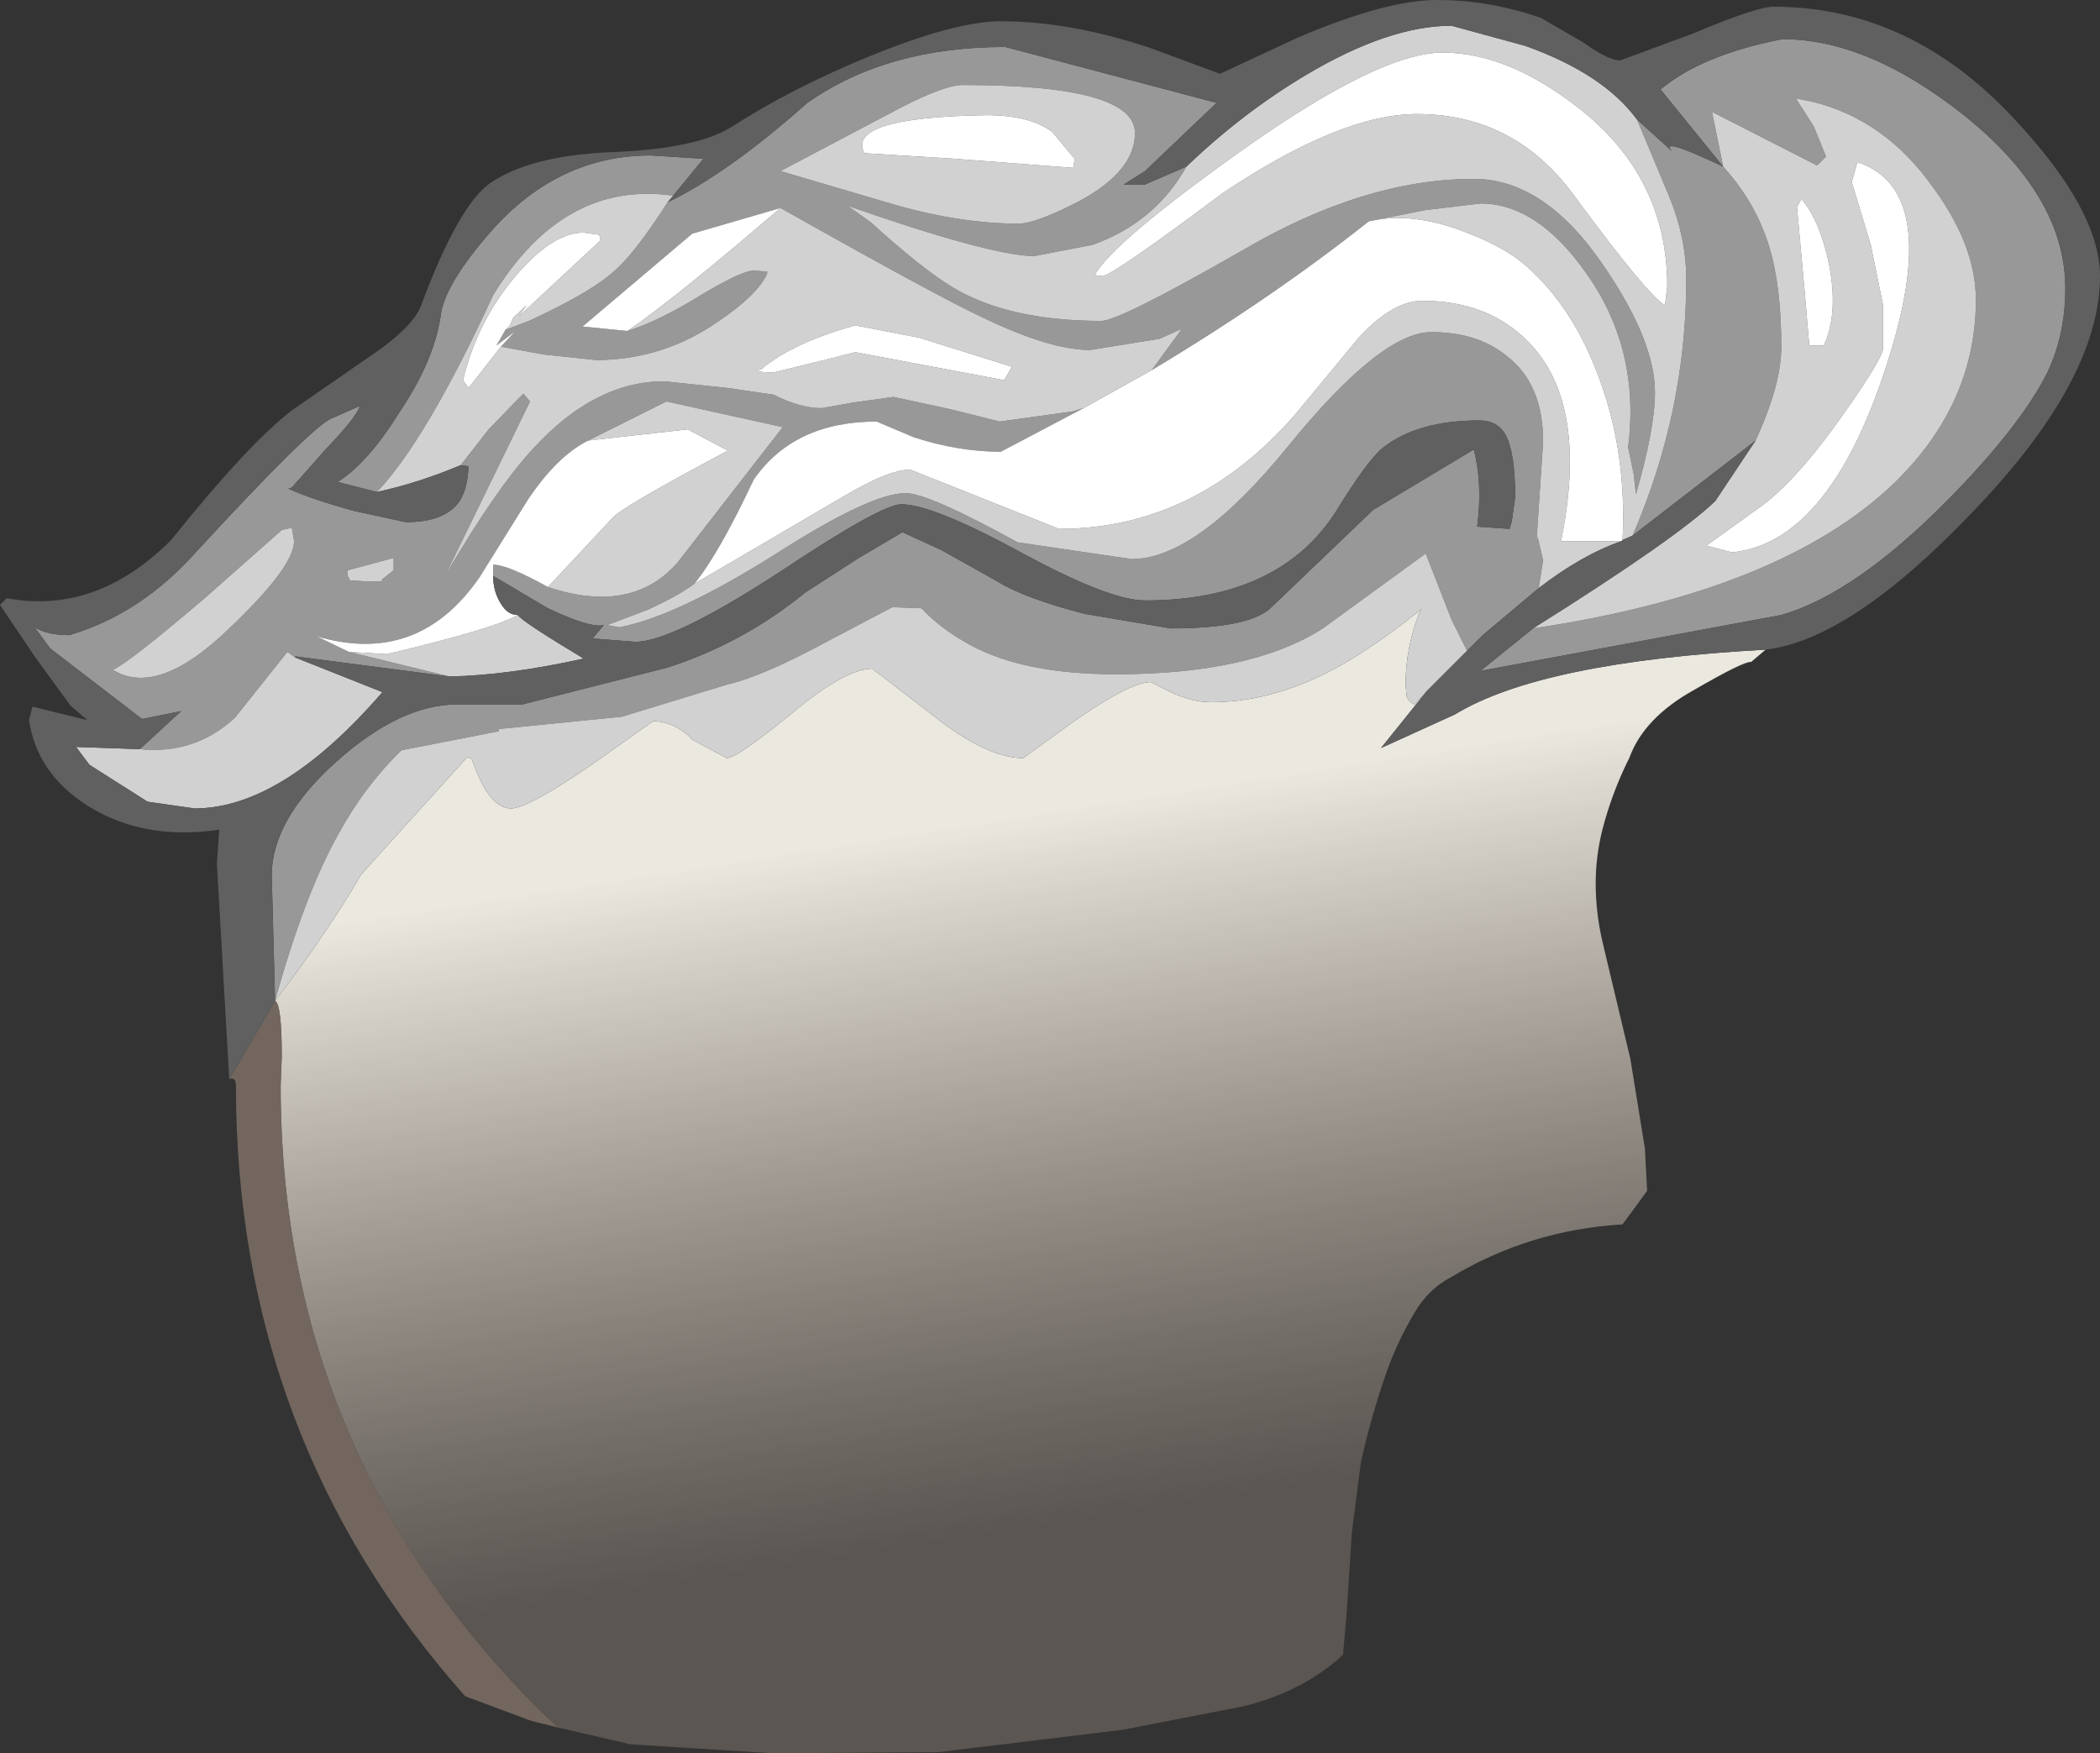 <?xml version="1.0" encoding="UTF-8" standalone="no"?>
<svg xmlns:ffdec="https://www.free-decompiler.com/flash" xmlns:xlink="http://www.w3.org/1999/xlink" ffdec:objectType="shape" height="78.4px" width="93.9px" xmlns="http://www.w3.org/2000/svg">
  <rect width="100%" height="100%" fill="#333333" stroke="none"/>
  <g transform="matrix(1.0, 0.0, 0.0, 1.0, 41.7, 50.0)">
    <path d="M-29.4 -5.25 Q-27.05 -8.3 -25.55 -10.9 L-20.8 -16.15 -20.6 -16.05 Q-19.85 -13.85 -18.85 -13.85 -18.1 -13.85 -15.25 -15.8 L-12.5 -17.75 Q-11.55 -17.75 -10.7 -16.9 L-9.2 -16.1 Q-8.75 -16.1 -6.3 -18.1 -3.9 -20.1 -2.7 -20.1 L-0.1 -18.1 Q2.4 -16.1 4.05 -16.1 L6.4 -17.8 Q8.85 -19.5 9.75 -19.5 L10.65 -19.05 Q11.6 -18.6 12.45 -18.6 15.5 -18.6 18.6 -20.45 20.25 -21.45 21.9 -22.8 L21.8 -22.7 Q21.15 -21.05 21.15 -19.4 L21.2 -18.85 Q21.3 -18.6 21.55 -18.5 L22.1 -19.1 20.05 -16.55 23.35 -18.05 Q27.2 -20.4 37.25 -20.95 L36.6 -20.4 Q36.3 -20.45 34.05 -19.15 31.8 -17.9 31.15 -16.1 L31.05 -15.9 Q30.35 -14.45 29.95 -12.9 29.65 -11.7 29.65 -10.5 29.65 -9.2 29.95 -7.9 L31.2 -2.65 31.85 1.35 31.95 3.25 30.85 4.75 Q26.7 5.0 23.2 7.1 22.15 7.65 21.55 8.7 20.8 9.95 20.3 11.35 19.6 13.35 19.15 15.4 L18.75 18.5 18.5 22.35 18.35 24.0 Q16.55 25.65 13.9 26.3 L8.5 27.35 0.25 28.35 -7.15 28.4 -13.5 28.0 -16.75 27.25 -17.5 26.55 Q-29.15 14.95 -29.15 -1.45 L-29.1 -2.75 Q-29.1 -5.1 -29.4 -5.25" fill="url(#gradient0)" fill-rule="evenodd" stroke="none"/>
    <path d="M-31.45 -1.75 L-29.4 -5.25 Q-29.1 -5.1 -29.1 -2.75 L-29.15 -1.45 Q-29.15 14.95 -17.5 26.55 L-16.75 27.25 -17.95 26.95 -20.9 25.85 Q-31.15 14.3 -31.15 -1.45 -31.15 -1.85 -31.45 -1.75" fill="#8e7c71" fill-opacity="0.694" fill-rule="evenodd" stroke="none"/>
    <path d="M26.85 -21.9 Q37.95 -23.55 43.0 -28.4 46.65 -31.95 46.65 -36.6 46.65 -39.0 44.75 -41.6 42.6 -44.65 39.35 -45.45 L38.6 -45.6 39.4 -44.35 39.95 -43.0 39.55 -42.6 34.85 -45.0 35.35 -42.55 Q36.8 -40.95 37.4 -39.0 37.95 -37.2 37.95 -34.5 37.95 -32.8 36.8 -30.3 L31.3 -26.05 Q33.7 -31.6 33.7 -37.5 33.7 -39.4 32.9 -41.3 L31.5 -44.65 33.05 -43.25 Q32.5 -43.9 35.35 -42.55 L32.55 -46.0 Q34.4 -47.55 38.0 -48.25 41.8 -48.25 46.05 -44.9 50.65 -41.25 50.65 -37.1 50.65 -35.05 49.85 -33.35 48.65 -30.95 45.4 -27.65 41.25 -23.45 37.95 -22.5 L24.5 -20.0 26.85 -21.9 M-29.4 -5.25 L-29.55 -10.85 Q-29.55 -13.35 -26.65 -15.95 -23.8 -18.5 -21.25 -18.5 L-18.35 -18.5 -11.85 -20.15 Q-8.45 -21.25 -5.7 -23.5 L-3.3 -25.05 -1.35 -26.2 0.4 -25.4 2.9 -24.0 Q4.1 -23.25 6.8 -22.55 L10.65 -21.9 Q14.0 -21.9 15.05 -22.75 L19.7 -27.2 24.2 -29.9 Q24.6 -28.35 24.35 -26.45 L25.8 -26.35 25.9 -26.7 26.05 -27.75 Q26.05 -29.7 25.65 -30.5 25.3 -31.2 24.45 -31.2 21.65 -31.2 20.1 -29.95 19.4 -29.35 18.05 -27.15 15.5 -23.15 9.5 -23.15 7.9 -23.15 3.95 -25.3 0.0 -27.45 -1.4 -27.45 -2.3 -27.45 -6.95 -24.35 -11.65 -21.3 -13.3 -21.3 L-15.2 -21.45 -14.7 -22.05 Q-15.3 -21.9 -17.2 -22.8 L-19.65 -24.25 -19.65 -24.75 Q-19.0 -24.75 -17.2 -23.75 -13.45 -22.5 -11.4 -24.85 L-6.7 -30.9 -11.9 -32.05 -15.4 -30.3 Q-16.8 -29.6 -18.1 -27.65 L-20.25 -24.2 Q-23.0 -20.2 -27.55 -21.55 L-26.1 -20.85 -21.6 -19.75 -28.5 -20.65 -28.5 -20.6 -28.85 -20.85 -31.2 -17.9 Q-33.0 -16.25 -35.45 -16.5 L-33.6 -18.2 -35.35 -17.85 -39.45 -21.0 -40.15 -21.95 Q-39.6 -21.6 -38.6 -21.6 -35.4 -22.55 -32.95 -25.3 -27.7 -31.0 -26.85 -31.3 L-25.6 -31.85 Q-25.8 -31.3 -27.1 -29.95 L-28.65 -28.2 -28.8 -28.15 Q-27.85 -27.7 -25.85 -27.15 L-23.55 -26.65 Q-22.1 -26.65 -21.4 -27.3 -20.8 -27.85 -20.75 -29.15 L-21.1 -29.2 -19.85 -30.8 -18.3 -32.4 -18.0 -32.05 -21.8 -24.25 Q-19.45 -28.25 -17.85 -29.95 -15.1 -32.95 -12.0 -32.95 L-9.15 -32.65 -7.1 -32.35 Q-5.95 -31.75 -4.95 -31.75 L-3.55 -32.0 -1.75 -32.25 0.8 -31.7 3.0 -31.15 6.25 -31.6 6.75 -31.75 3.05 -29.8 Q1.15 -29.8 -0.85 -30.45 L-2.5 -31.15 Q-6.2 -31.15 -8.0 -28.55 -9.55 -25.25 -10.65 -23.9 -11.3 -23.4 -12.7 -22.75 L-14.55 -22.05 -14.0 -21.95 Q-11.4 -22.45 -6.9 -25.3 -2.75 -27.95 -1.2 -27.95 -0.2 -27.95 3.8 -25.75 L8.9 -25.0 Q11.8 -25.0 15.9 -30.05 20.05 -35.15 22.3 -35.15 24.35 -35.15 25.65 -34.1 27.3 -32.85 27.3 -30.25 L27.0 -25.75 27.05 -26.0 27.3 -24.95 27.1 -23.7 24.6 -21.6 24.55 -21.55 23.9 -20.9 23.2 -22.3 22.05 -25.25 17.45 -21.9 Q14.25 -19.85 8.2 -19.85 4.1 -19.85 1.7 -21.15 0.4 -21.85 -0.5 -22.8 L-1.8 -22.85 -4.65 -21.35 Q-7.6 -19.75 -9.15 -19.4 L-13.9 -17.95 -19.4 -17.4 -19.4 -17.3 -23.75 -16.45 Q-25.4 -14.85 -26.6 -12.65 -28.1 -9.95 -29.4 -5.25 M-24.85 -28.0 L-26.6 -28.45 Q-25.25 -29.3 -23.85 -31.55 -22.3 -33.85 -22.0 -35.85 -21.85 -37.25 -19.75 -39.65 -16.75 -43.05 -12.6 -43.05 L-10.25 -42.9 -11.6 -41.25 Q-16.5 -41.95 -19.65 -36.8 -22.65 -30.3 -24.85 -28.0 M-11.85 -40.95 Q-9.15 -42.25 -5.6 -45.4 -2.05 -47.9 3.25 -47.9 L12.7 -45.4 9.5 -42.35 8.55 -41.75 9.5 -41.75 11.35 -42.55 Q9.95 -40.05 7.15 -39.05 L4.55 -38.55 Q2.65 -38.55 -3.8 -40.8 L-2.75 -40.05 Q-0.5 -38.0 0.9 -37.15 3.4 -35.65 7.55 -35.65 8.35 -35.65 13.85 -38.8 19.3 -42.0 24.2 -42.0 27.4 -42.0 30.05 -38.05 32.3 -34.75 32.3 -32.45 32.3 -30.85 31.45 -27.9 L31.35 -28.8 31.1 -30.0 Q31.65 -34.35 29.25 -37.75 27.05 -40.9 24.5 -40.9 L22.0 -40.6 19.75 -40.15 19.5 -40.1 Q15.15 -36.65 9.8 -33.45 L11.15 -35.3 10.15 -34.85 7.05 -34.35 Q5.25 -34.35 2.25 -35.8 0.3 -36.7 -6.8 -40.7 L-10.75 -39.55 -15.65 -35.4 -13.65 -35.2 Q-12.2 -35.65 -10.2 -36.9 -8.5 -37.9 -8.0 -37.9 L-7.3 -37.85 -7.4 -37.85 -7.4 -37.75 Q-7.85 -36.8 -9.55 -35.65 -12.05 -33.9 -15.05 -33.9 L-17.4 -34.15 -19.3 -34.5 -18.65 -35.2 -19.5 -34.55 -19.1 -35.25 -18.05 -35.65 Q-15.1 -37.0 -14.05 -38.05 -13.2 -38.85 -11.85 -40.95 M-6.8 -42.35 L-2.05 -40.95 Q1.1 -40.0 3.85 -40.0 4.6 -40.0 6.55 -41.0 9.05 -42.35 9.05 -44.05 9.05 -46.2 1.35 -46.2 0.55 -46.2 -1.4 -45.2 L-6.8 -42.35 M-36.65 -20.05 Q-34.65 -18.8 -31.45 -21.9 -28.55 -24.65 -28.55 -25.8 L-28.65 -26.4 -29.1 -26.3 -32.55 -23.25 Q-35.95 -20.35 -36.65 -20.05 M-26.15 -24.5 L-26.15 -24.25 -26.05 -24.05 -25.3 -24.0 -24.65 -24.0 -24.6 -24.1 -24.1 -24.5 -24.1 -25.05 -26.15 -24.5" fill="#989898" fill-rule="evenodd" stroke="none"/>
    <path d="M36.8 -30.3 Q37.95 -32.8 37.95 -34.5 37.95 -37.2 37.4 -39.0 36.8 -40.95 35.35 -42.55 L34.85 -45.0 39.55 -42.6 39.95 -43.0 39.4 -44.35 38.6 -45.6 39.35 -45.45 Q42.6 -44.65 44.75 -41.6 46.65 -39.0 46.65 -36.6 46.65 -31.95 43.0 -28.4 37.95 -23.55 26.85 -21.9 33.3 -25.95 35.0 -27.6 L36.8 -30.3 M31.5 -44.65 L32.9 -41.3 Q33.7 -39.4 33.7 -37.5 33.7 -31.6 31.3 -26.05 L30.85 -25.85 Q31.05 -29.75 29.8 -33.1 28.65 -36.25 26.55 -38.1 25.6 -38.95 23.75 -39.65 21.5 -40.5 19.75 -40.15 L22.0 -40.6 24.5 -40.9 Q27.05 -40.9 29.25 -37.75 31.65 -34.35 31.1 -30.0 L31.35 -28.8 31.45 -27.9 Q32.3 -30.85 32.3 -32.45 32.3 -34.75 30.05 -38.05 27.4 -42.0 24.2 -42.0 19.3 -42.0 13.85 -38.8 8.35 -35.65 7.55 -35.65 3.4 -35.65 0.9 -37.15 -0.5 -38.0 -2.75 -40.05 L-3.8 -40.8 Q2.65 -38.55 4.55 -38.55 L7.15 -39.05 Q9.95 -40.05 11.35 -42.55 13.85 -44.95 16.7 -46.65 20.4 -48.85 23.2 -48.85 L26.5 -47.95 Q30.0 -46.7 31.5 -44.65 M-18.55 -22.5 Q-18.35 -22.2 -15.6 -20.55 -19.0 -19.8 -21.6 -19.75 L-26.1 -20.85 -24.4 -20.75 Q-19.55 -21.9 -18.55 -22.5 M-28.5 -20.6 L-24.6 -19.05 Q-29.1 -13.85 -33.0 -13.85 L-35.1 -14.15 -37.7 -15.8 -38.3 -16.6 -35.45 -16.5 Q-33.0 -16.25 -31.2 -17.9 L-28.85 -20.85 -28.5 -20.6 M-21.1 -29.2 Q-23.0 -28.4 -24.85 -28.0 -22.65 -30.3 -19.65 -36.8 -16.5 -41.95 -11.6 -41.25 L-11.85 -40.95 Q-13.2 -38.85 -14.05 -38.05 -15.1 -37.0 -18.05 -35.65 L-19.1 -35.25 -18.9 -35.45 -18.75 -35.8 -18.15 -36.35 -18.5 -35.85 -14.85 -39.25 -14.9 -39.5 -15.6 -39.6 Q-17.0 -39.6 -18.65 -37.65 -20.35 -35.65 -21.0 -33.0 L-20.75 -32.65 -19.3 -34.5 -17.4 -34.15 -15.05 -33.9 Q-12.05 -33.9 -9.55 -35.65 -7.85 -36.8 -7.4 -37.75 L-7.4 -37.85 -7.3 -37.85 -8.0 -37.9 Q-8.5 -37.9 -10.2 -36.9 -12.2 -35.65 -13.65 -35.2 -11.7 -36.5 -6.8 -40.7 0.3 -36.7 2.25 -35.8 5.25 -34.35 7.05 -34.35 L10.15 -34.85 11.15 -35.3 9.8 -33.45 6.75 -31.75 6.25 -31.6 3.0 -31.15 0.8 -31.7 -1.75 -32.25 -3.55 -32.0 -4.95 -31.75 Q-5.95 -31.75 -7.1 -32.35 L-9.15 -32.65 -12.0 -32.95 Q-15.1 -32.95 -17.85 -29.95 -19.45 -28.25 -21.8 -24.25 L-18.0 -32.05 -18.3 -32.4 -19.85 -30.8 -21.1 -29.2 M39.85 -34.55 Q40.5 -35.95 40.1 -38.1 39.7 -40.1 38.85 -41.1 L38.65 -40.75 39.0 -36.9 39.2 -34.55 39.85 -34.55 M-10.65 -23.9 Q-9.95 -24.3 -3.9 -27.85 -1.95 -29.0 -1.0 -29.0 L5.65 -26.35 Q11.75 -26.35 16.2 -31.45 L19.1 -34.95 Q20.6 -36.55 21.9 -36.55 24.85 -36.55 26.65 -34.7 29.35 -31.95 28.1 -25.8 L30.8 -25.8 Q29.05 -25.2 27.1 -23.7 L27.3 -24.95 27.05 -26.0 27.0 -25.75 27.3 -30.25 Q27.3 -32.85 25.65 -34.1 24.35 -35.15 22.3 -35.15 20.05 -35.15 15.9 -30.05 11.8 -25.0 8.9 -25.0 L3.8 -25.75 Q-0.2 -27.95 -1.2 -27.95 -2.75 -27.95 -6.9 -25.3 -11.4 -22.45 -14.0 -21.95 L-14.55 -22.05 -12.7 -22.75 Q-11.3 -23.4 -10.65 -23.9 M7.25 -37.7 L7.6 -37.65 Q8.15 -37.75 12.95 -41.35 18.25 -44.9 21.65 -44.9 26.0 -44.9 28.65 -41.3 32.0 -36.75 32.75 -36.35 L32.85 -37.2 Q32.85 -42.1 28.85 -45.2 25.7 -47.65 22.8 -47.65 19.95 -47.65 13.65 -43.15 8.05 -39.15 7.25 -37.7 M35.75 -25.3 Q40.1 -25.75 42.65 -33.65 45.2 -41.5 41.35 -42.75 L41.1 -41.85 41.95 -39.05 42.5 -36.35 42.5 -34.35 Q42.2 -33.5 40.2 -30.75 38.45 -28.4 37.1 -27.4 L34.6 -25.6 35.75 -25.3 M-3.05 -43.15 L1.0 -42.9 6.2 -42.5 6.3 -42.5 6.35 -42.9 5.35 -44.1 Q4.35 -44.85 2.4 -44.85 -3.9 -44.75 -3.05 -43.15 M-6.8 -42.35 L-1.4 -45.2 Q0.55 -46.2 1.35 -46.2 9.05 -46.2 9.05 -44.05 9.05 -42.35 6.55 -41.0 4.6 -40.0 3.85 -40.0 1.1 -40.0 -2.05 -40.95 L-6.8 -42.35 M-7.65 -33.5 Q-8.1 -33.35 -7.1 -33.35 L-5.25 -33.8 -3.45 -34.25 3.2 -33.0 3.55 -33.6 -0.6 -34.9 -3.45 -35.45 Q-6.2 -34.7 -7.65 -33.5 M22.1 -19.1 L21.55 -18.5 Q21.3 -18.6 21.2 -18.85 L21.15 -19.4 Q21.15 -21.05 21.8 -22.7 L21.9 -22.8 Q20.25 -21.45 18.6 -20.45 15.5 -18.6 12.45 -18.6 11.6 -18.6 10.65 -19.05 L9.75 -19.5 Q8.85 -19.5 6.4 -17.8 L4.05 -16.1 Q2.4 -16.1 -0.1 -18.1 L-2.7 -20.1 Q-3.9 -20.1 -6.3 -18.1 -8.75 -16.1 -9.2 -16.1 L-10.7 -16.9 Q-11.55 -17.75 -12.5 -17.75 L-15.25 -15.8 Q-18.1 -13.85 -18.85 -13.85 -19.85 -13.85 -20.6 -16.05 L-20.8 -16.15 -25.55 -10.9 Q-27.05 -8.3 -29.4 -5.25 -28.1 -9.95 -26.6 -12.65 -25.4 -14.85 -23.75 -16.45 L-19.4 -17.3 -19.4 -17.4 -13.9 -17.95 -9.15 -19.4 Q-7.6 -19.75 -4.65 -21.35 L-1.8 -22.85 -0.5 -22.8 Q0.4 -21.85 1.7 -21.15 4.1 -19.85 8.2 -19.85 14.25 -19.85 17.45 -21.9 L22.05 -25.25 23.2 -22.3 23.9 -20.9 22.7 -19.7 22.1 -19.1 M-17.2 -23.75 L-14.35 -26.8 Q-14.05 -27.25 -9.15 -29.85 L-10.95 -30.8 -15.4 -30.3 -11.9 -32.05 -6.7 -30.9 -11.4 -24.85 Q-13.45 -22.5 -17.2 -23.75 M-26.15 -24.5 L-24.1 -25.05 -24.1 -24.5 -24.6 -24.1 -24.65 -24.0 -25.3 -24.0 -26.05 -24.05 -26.15 -24.25 -26.15 -24.5 M-36.65 -20.05 Q-35.95 -20.35 -32.55 -23.25 L-29.1 -26.3 -28.65 -26.4 -28.55 -25.8 Q-28.55 -24.65 -31.45 -21.9 -34.65 -18.8 -36.65 -20.05" fill="#d1d1d1" fill-rule="evenodd" stroke="none"/>
    <path d="M-19.65 -24.25 Q-19.65 -23.55 -19.3 -23.0 -19.0 -22.5 -18.55 -22.5 -19.55 -21.9 -24.4 -20.75 L-26.1 -20.85 -27.55 -21.55 Q-23.0 -20.2 -20.25 -24.2 L-18.1 -27.65 Q-16.8 -29.6 -15.4 -30.3 L-10.95 -30.8 -9.15 -29.85 Q-14.05 -27.25 -14.35 -26.8 L-17.2 -23.75 Q-19.0 -24.75 -19.65 -24.75 L-19.65 -24.25 M39.85 -34.55 L39.2 -34.55 39.0 -36.9 38.65 -40.75 38.85 -41.1 Q39.7 -40.1 40.1 -38.1 40.5 -35.95 39.85 -34.55 M19.75 -40.15 Q21.5 -40.5 23.75 -39.65 25.6 -38.95 26.55 -38.1 28.65 -36.25 29.8 -33.1 31.05 -29.75 30.85 -25.85 L30.8 -25.8 28.1 -25.8 Q29.35 -31.95 26.65 -34.7 24.85 -36.55 21.9 -36.55 20.6 -36.55 19.1 -34.95 L16.2 -31.45 Q11.75 -26.35 5.65 -26.35 L-1.0 -29.0 Q-1.95 -29.0 -3.9 -27.85 -9.95 -24.3 -10.65 -23.9 -9.55 -25.25 -8.0 -28.55 -6.2 -31.15 -2.5 -31.15 L-0.85 -30.45 Q1.15 -29.8 3.05 -29.8 L6.75 -31.75 9.8 -33.45 Q15.15 -36.65 19.5 -40.1 L19.75 -40.15 M7.25 -37.7 Q8.05 -39.15 13.65 -43.15 19.95 -47.65 22.8 -47.65 25.7 -47.65 28.85 -45.2 32.85 -42.1 32.85 -37.2 L32.75 -36.35 Q32.0 -36.75 28.65 -41.3 26.0 -44.9 21.65 -44.9 18.25 -44.9 12.95 -41.35 8.15 -37.75 7.6 -37.65 L7.25 -37.7 M35.75 -25.3 L34.6 -25.6 37.1 -27.4 Q38.45 -28.4 40.2 -30.75 42.2 -33.5 42.5 -34.35 L42.5 -36.35 41.95 -39.05 41.1 -41.85 41.35 -42.75 Q45.2 -41.5 42.65 -33.65 40.1 -25.75 35.75 -25.3 M-3.05 -43.15 Q-3.9 -44.75 2.4 -44.85 4.35 -44.85 5.35 -44.1 L6.35 -42.9 6.3 -42.5 6.2 -42.5 1.0 -42.9 -3.05 -43.15 M-7.65 -33.5 Q-6.2 -34.7 -3.45 -35.45 L-0.6 -34.9 3.55 -33.6 3.2 -33.0 -3.45 -34.25 -5.25 -33.8 -7.1 -33.35 Q-8.1 -33.35 -7.65 -33.5 M-13.65 -35.2 L-15.65 -35.4 -10.75 -39.55 -6.8 -40.7 Q-11.7 -36.5 -13.65 -35.2 M-19.3 -34.5 L-20.75 -32.65 -21.0 -33.0 Q-20.35 -35.65 -18.65 -37.65 -17.0 -39.6 -15.6 -39.6 L-14.9 -39.5 -14.85 -39.25 -18.5 -35.85 -18.15 -36.35 -18.75 -35.8 -18.9 -35.45 -19.1 -35.25 -19.5 -34.55 -18.65 -35.2 -19.3 -34.5" fill="#ffffff" fill-rule="evenodd" stroke="none"/>
    <path d="M36.8 -30.3 L35.0 -27.6 Q33.3 -25.95 26.85 -21.9 L24.5 -20.0 37.95 -22.5 Q41.25 -23.45 45.4 -27.65 48.65 -30.95 49.85 -33.35 50.65 -35.05 50.65 -37.1 50.65 -41.25 46.05 -44.9 41.8 -48.25 38.0 -48.25 34.4 -47.55 32.55 -46.0 L35.35 -42.55 Q32.5 -43.9 33.05 -43.25 L31.5 -44.65 Q30.0 -46.7 26.5 -47.95 L23.2 -48.85 Q20.4 -48.85 16.7 -46.65 13.85 -44.95 11.35 -42.55 L9.5 -41.75 8.55 -41.75 9.5 -42.35 12.7 -45.4 3.25 -47.9 Q-2.05 -47.9 -5.6 -45.4 -9.15 -42.25 -11.85 -40.95 L-11.6 -41.25 -10.25 -42.9 -12.6 -43.05 Q-16.75 -43.05 -19.75 -39.65 -21.85 -37.25 -22.0 -35.85 -22.3 -33.85 -23.85 -31.55 -25.25 -29.3 -26.6 -28.45 L-24.85 -28.0 Q-23.0 -28.4 -21.1 -29.2 L-20.75 -29.15 Q-20.8 -27.85 -21.4 -27.3 -22.1 -26.65 -23.55 -26.65 L-25.85 -27.15 Q-27.85 -27.7 -28.8 -28.15 L-28.65 -28.2 -27.1 -29.95 Q-25.8 -31.3 -25.6 -31.85 L-26.85 -31.3 Q-27.7 -31.0 -32.95 -25.3 -35.4 -22.55 -38.6 -21.6 -39.6 -21.6 -40.15 -21.95 L-39.45 -21.0 -35.35 -17.85 -33.6 -18.2 -35.45 -16.5 -38.3 -16.6 -37.7 -15.8 -35.1 -14.15 -33.0 -13.85 Q-29.1 -13.85 -24.6 -19.05 L-28.5 -20.6 -28.5 -20.65 -21.6 -19.75 Q-19.0 -19.8 -15.6 -20.55 -18.35 -22.2 -18.55 -22.5 -19.0 -22.5 -19.3 -23.0 -19.65 -23.55 -19.65 -24.25 L-17.2 -22.8 Q-15.3 -21.9 -14.7 -22.05 L-15.2 -21.45 -13.3 -21.3 Q-11.65 -21.3 -6.95 -24.35 -2.3 -27.45 -1.4 -27.45 0.0 -27.45 3.95 -25.3 7.9 -23.15 9.5 -23.15 15.5 -23.15 18.05 -27.15 19.4 -29.35 20.1 -29.95 21.65 -31.2 24.45 -31.2 25.3 -31.2 25.65 -30.5 26.05 -29.7 26.05 -27.75 L25.9 -26.7 25.8 -26.35 24.35 -26.45 Q24.6 -28.35 24.2 -29.9 L19.7 -27.2 15.05 -22.75 Q14.0 -21.9 10.65 -21.9 L6.8 -22.55 Q4.1 -23.25 2.9 -24.0 L0.4 -25.4 -1.35 -26.2 -3.3 -25.05 -5.7 -23.5 Q-8.45 -21.25 -11.85 -20.15 L-18.35 -18.5 -21.25 -18.5 Q-23.8 -18.5 -26.65 -15.95 -29.55 -13.35 -29.55 -10.85 L-29.4 -5.25 -31.45 -1.75 -32.0 -11.35 -31.9 -12.9 Q-35.25 -12.4 -37.75 -13.95 -40.05 -15.4 -40.4 -17.8 L-40.25 -18.4 -37.8 -17.8 -38.55 -18.45 -40.15 -20.65 -41.7 -22.95 -41.4 -23.25 Q-37.4 -22.5 -34.05 -25.85 -30.6 -30.15 -28.65 -31.65 L-24.75 -34.35 Q-23.15 -35.5 -22.85 -36.4 -21.2 -40.8 -19.8 -41.8 -18.0 -43.05 -14.3 -43.2 -10.5 -43.35 -8.95 -44.35 -6.3 -46.05 -2.9 -47.45 1.0 -49.05 3.05 -49.05 6.15 -49.05 9.75 -47.85 L12.85 -46.7 16.4 -48.35 Q20.3 -50.0 22.55 -50.0 24.9 -50.0 27.2 -49.2 L29.1 -48.1 Q30.2 -47.3 30.75 -47.3 L34.0 -48.5 Q36.85 -49.7 37.6 -49.7 43.7 -49.7 48.35 -44.7 52.2 -40.6 52.2 -37.65 52.2 -33.0 46.45 -27.05 41.05 -21.4 37.25 -20.95 27.2 -20.4 23.35 -18.05 L20.05 -16.55 22.1 -19.1 22.7 -19.7 23.9 -20.9 24.55 -21.55 24.6 -21.6 27.1 -23.7 Q29.05 -25.2 30.8 -25.8 L30.85 -25.85 31.3 -26.05 36.8 -30.3" fill="#606060" fill-rule="evenodd" stroke="none"/>
  </g>
  <defs>
    <linearGradient gradientTransform="matrix(-0.003, -0.019, 0.038, -0.006, 1.5, 2.75)" gradientUnits="userSpaceOnUse" id="gradient0" spreadMethod="pad" x1="-819.2" x2="819.2">
      <stop offset="0.0" stop-color="#b9a99b" stop-opacity="0.298"/>
      <stop offset="1.0" stop-color="#ebe8e0"/>
    </linearGradient>
  </defs>
</svg>
